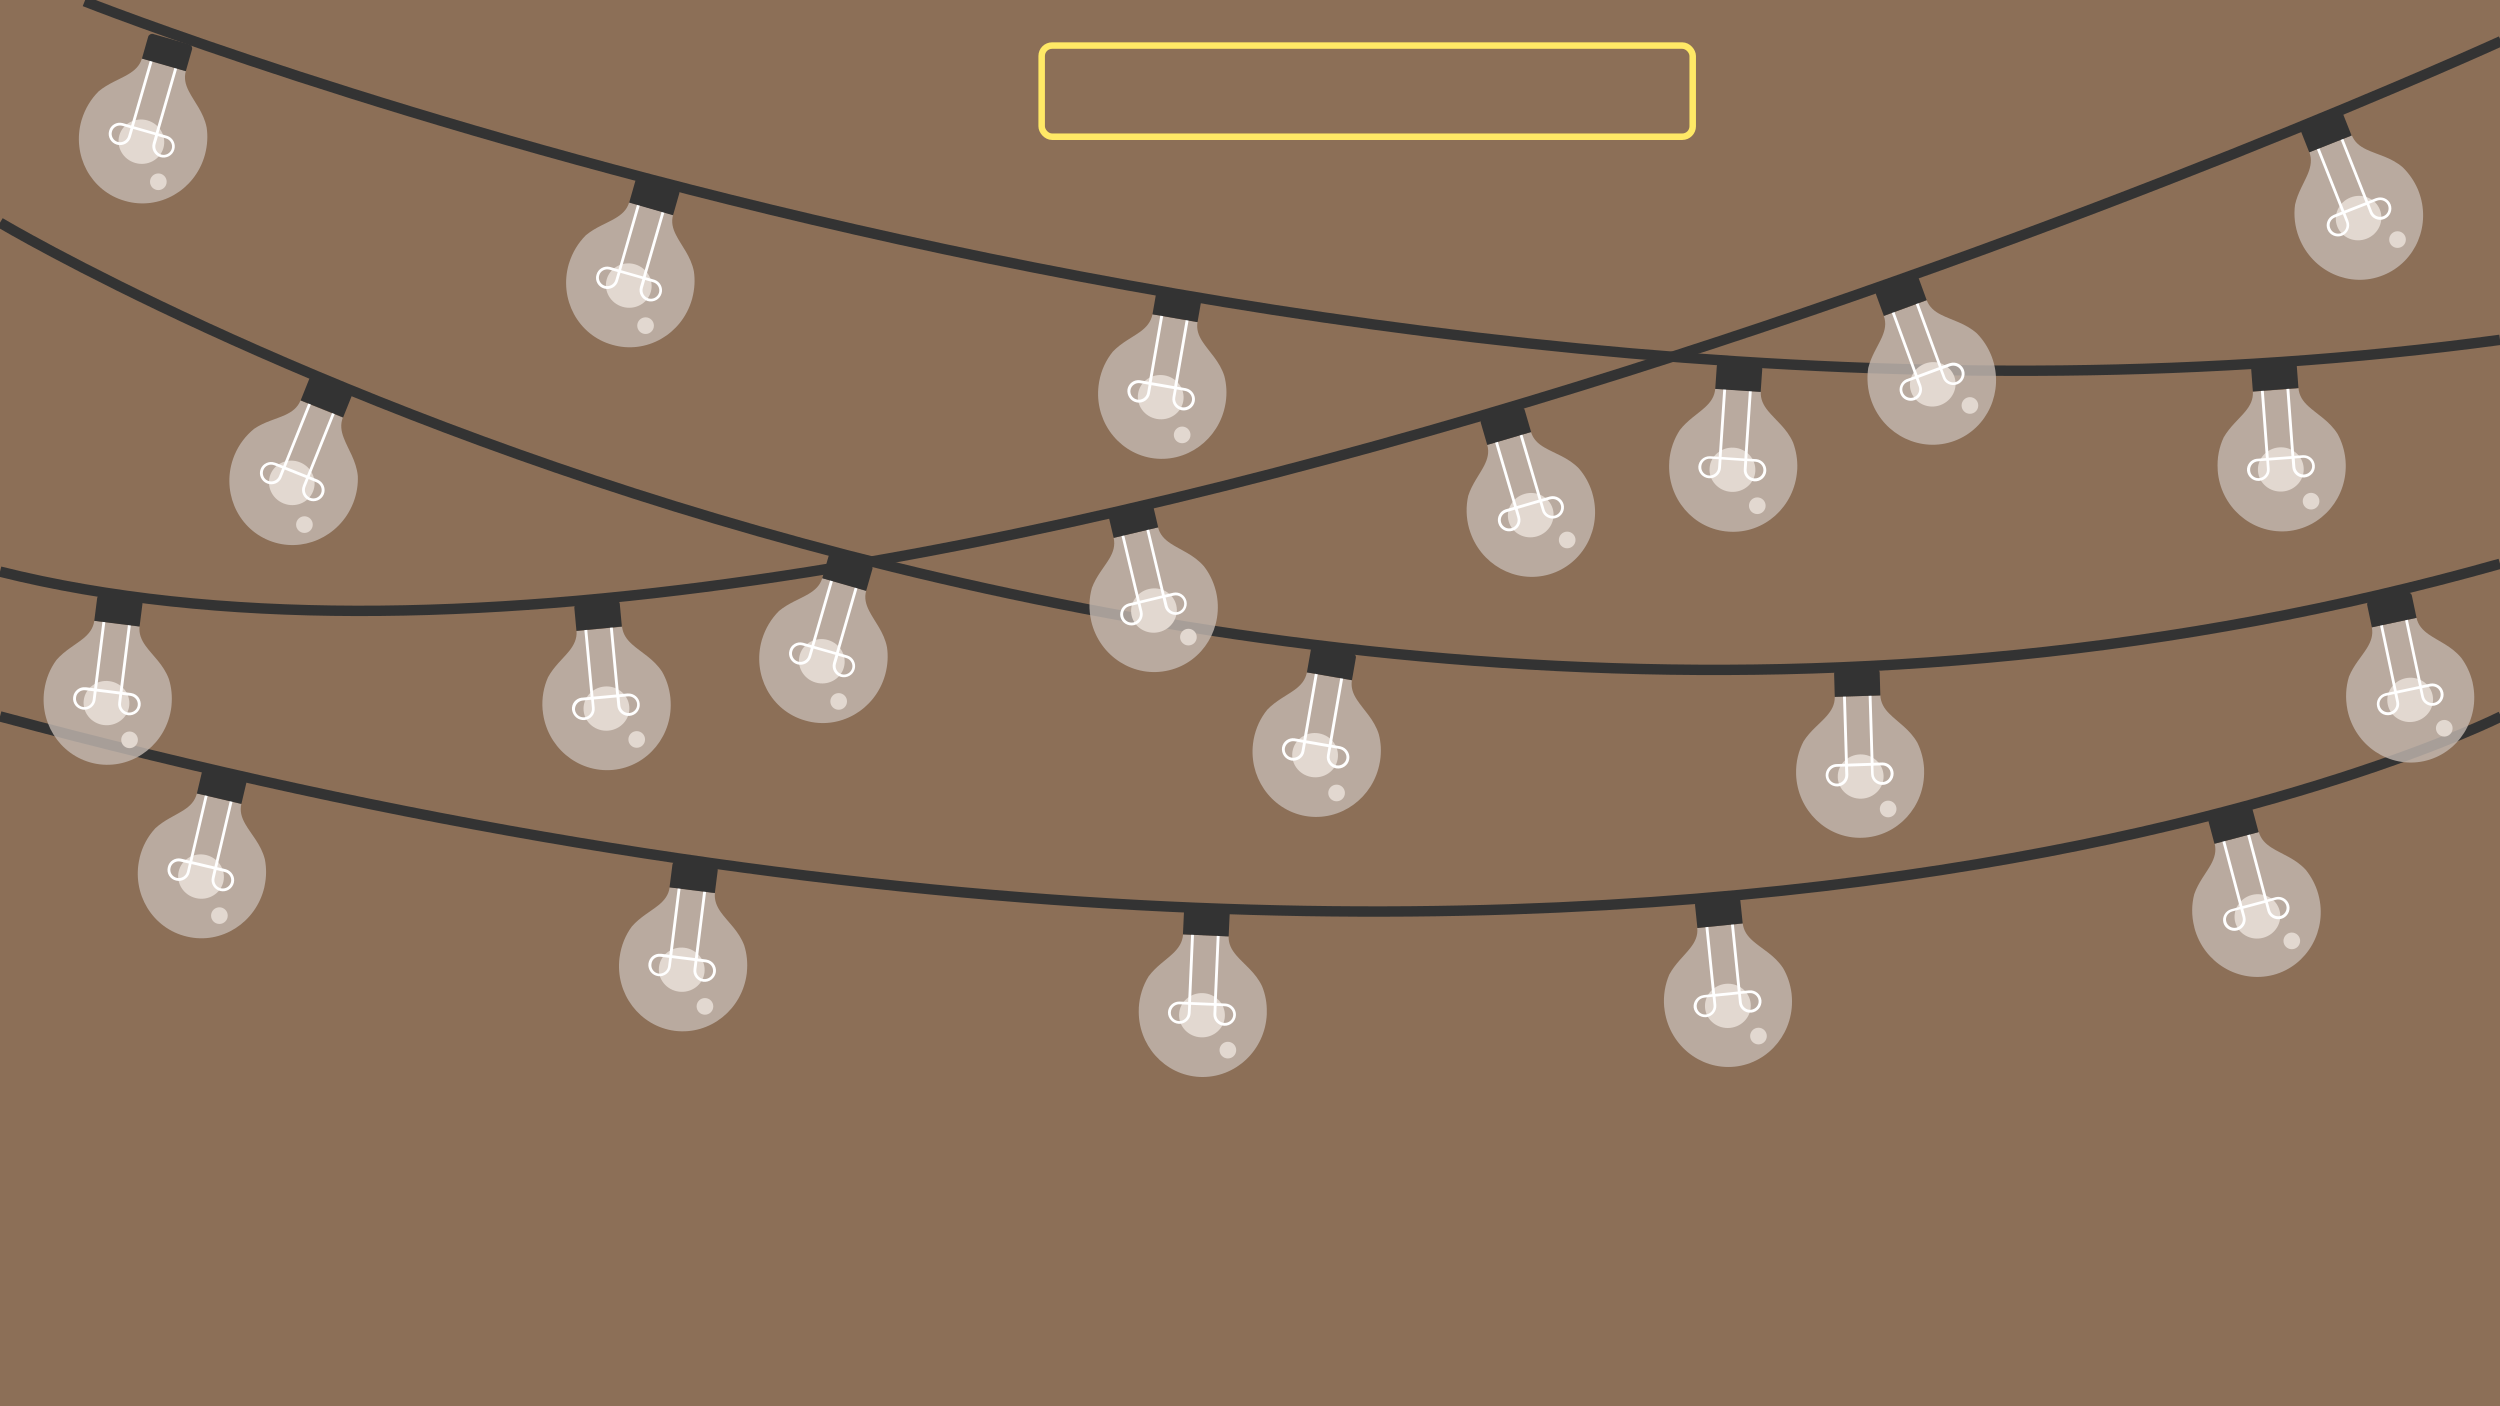 <?xml version="1.0" encoding="utf-8"?>
<!-- Generator: Adobe Illustrator 24.3.0, SVG Export Plug-In . SVG Version: 6.00 Build 0)  -->
<svg version="1.1" xmlns="http://www.w3.org/2000/svg" xmlns:xlink="http://www.w3.org/1999/xlink" x="0px" y="0px"
    viewBox="0 0 1920 1080" enable-background="new 0 0 1920 1080" xml:space="preserve">
    <g id="lightchain">
        <filter id="AI_GaussianBlur_09">
            <feGaussianBlur stdDeviation="9"></feGaussianBlur>
        </filter>
        <filter id="AI_GaussianBlur_05">
            <feGaussianBlur stdDeviation="5"></feGaussianBlur>
        </filter>

        <g id="bedroom">
            <rect id="backgroundcolor_1_" fill="#8C6F57" width="1920" height="1080" />
            <path fill="none" stroke="#333333" stroke-width="8" stroke-miterlimit="10" d="M65,1c0,0,961,381,1855,260" />
            <path fill="none" stroke="#333333" stroke-width="8" stroke-miterlimit="10"
                d="M1920.8,31.6C1920.8,31.6,665,605,0,439" />
            <path fill="none" stroke="#333333" stroke-width="8" stroke-miterlimit="10"
                d="M0,171c0,0,915,545,1920,262" />
            <path fill="none" stroke="#333333" stroke-width="8" stroke-miterlimit="10"
                d="M1920.8,550.2c0,0-664.8,337.2-1920.8,0" />
            <g id="lights">
                <g class="bulb">
                    <g filter="url(#AI_GaussianBlur_05)">
                        <path class="highlight" fill="none"
                            d="M62.6,92.4c0.1-0.2,0.1-0.4,0.2-0.6c2.6-8.5,7.1-15.8,13-21.7c7.4-6.1,15.9-9,22.6-13
                        c4.9-2.9,8.9-6.4,10.6-12.2l33.7,9.7l0.1-0.3c-1.7,5.8-0.3,10.8,2.2,15.7c4.1,8.2,11.4,16.3,13.7,27.9c1,6.6,0.6,13.6-1.2,20.5
                        c0,0,0,0,0,0c-0.1,0.4-0.2,0.7-0.3,1.1c-7.7,26.8-35.1,42.4-61.2,34.8C69.8,147,54.9,119.2,62.6,92.4z" />
                    </g>
                    <g opacity="0.3" filter="url(#AI_GaussianBlur_09)">
                        <circle class="highlight" fill="none" cx="109" cy="109" r="74" />
                    </g>
                    <path class="bulb-bg" opacity="0.8" fill="#C4B9B1"
                        d="M62.6,92.4c0.1-0.2,0.1-0.4,0.2-0.6c2.6-8.5,7.1-15.8,13-21.7c7.4-6.1,15.9-9,22.6-13
                    c4.9-2.9,8.9-6.4,10.6-12.2l33.7,9.7l0.1-0.3c-1.7,5.8-0.3,10.8,2.2,15.7c4.1,8.2,11.4,16.3,13.7,27.9c1,6.6,0.6,13.6-1.2,20.5
                    c0,0,0,0,0,0c-0.1,0.4-0.2,0.7-0.3,1.1c-7.7,26.8-35.1,42.4-61.2,34.8C69.8,147,54.9,119.2,62.6,92.4z" />

                    <ellipse transform="matrix(0.277 -0.961 0.961 0.277 -26.059 183.041)" fill="#E2D8D0"
                        class="highlight" cx="108.6" cy="108.8" rx="17" ry="17.6" />

                    <circle class="highlight" fill="#E2D8D0" cx="121.6" cy="139.6" r="6.4" />
                    <path fill="#FFFFFF" d="M89.8,111.1c4.6,1.3,9.4-1.3,10.7-5.9c0,0,0-0.1,0-0.1l0,0l1.8-6.1l11.6,3.3l0,0l5.2,1.5l-1.8,6.1l0,0
                    c0,0,0,0.1,0,0.1c-1.3,4.6,1.4,9.3,5.9,10.7c4.6,1.3,9.4-1.3,10.7-5.9c1.3-4.4-1.2-9.1-5.6-10.5c-0.1,0-0.2-0.1-0.4-0.1l-6.2-1.8
                    l14.6-50.6l-2.1-0.6l-14.6,50.6l-11.6-3.3l0,0l-5.2-1.5l14.6-50.6l-2.1-0.6l-14.6,50.6l-6.2-1.8c-0.1,0-0.3-0.1-0.4-0.1
                    c-4.5-1.1-9.1,1.5-10.3,6C82.5,105,85.2,109.8,89.8,111.1z M121.2,104.5l6.3,1.8c3.4,1,5.4,4.6,4.4,8c-1,3.4-4.6,5.4-8,4.4
                    c-3.4-1-5.4-4.6-4.4-8c0.1-0.3,1.6-5.5,1.6-5.5L121.2,104.5z M93.9,96.6l6.3,1.8l-0.2,0.7c0,0-1.5,5.2-1.6,5.5
                    c-1,3.4-4.6,5.4-8,4.4s-5.4-4.6-4.4-8C86.9,97.6,90.5,95.7,93.9,96.6z" />
                    <path fill="#333333"
                        d="M109,45l4.8-16.8c0.5-1.6,2.2-2.5,3.8-2.1l27.8,8c1.6,0.5,2.5,2.1,2.1,3.8l-4.8,16.8L109,45z" />
                </g>
                <g class="bulb">
                    <g filter="url(#AI_GaussianBlur_05)">
                        <path class="highlight" fill="none"
                            d="M436.8,202.9c0.1-0.2,0.1-0.4,0.2-0.6c2.6-8.5,7.1-15.8,13-21.7c7.4-6.1,15.9-9,22.6-13
                        c4.9-2.9,8.9-6.4,10.6-12.2l33.7,9.7l0.1-0.3c-1.7,5.8-0.3,10.8,2.2,15.7c4.1,8.2,11.4,16.3,13.7,27.9c1,6.6,0.6,13.6-1.2,20.5
                        c0,0,0,0,0,0c-0.1,0.4-0.2,0.7-0.3,1.1c-7.7,26.8-35.1,42.4-61.2,34.8C444,257.5,429.1,229.7,436.8,202.9z" />
                    </g>
                    <g opacity="0.3" filter="url(#AI_GaussianBlur_09)">
                        <circle class="highlight" fill="none" cx="482" cy="220" r="74" />
                    </g>
                    <path class="bulb-bg" opacity="0.8" fill="#C4B9B1"
                        d="M436.8,202.9c0.1-0.2,0.1-0.4,0.2-0.6c2.6-8.5,7.1-15.8,13-21.7c7.4-6.1,15.9-9,22.6-13
                    c4.9-2.9,8.9-6.4,10.6-12.2l33.7,9.7l0.1-0.3c-1.7,5.8-0.3,10.8,2.2,15.7c4.1,8.2,11.4,16.3,13.7,27.9c1,6.6,0.6,13.6-1.2,20.5
                    c0,0,0,0,0,0c-0.1,0.4-0.2,0.7-0.3,1.1c-7.7,26.8-35.1,42.4-61.2,34.8C444,257.5,429.1,229.7,436.8,202.9z" />

                    <ellipse transform="matrix(0.277 -0.961 0.961 0.277 138.319 622.517)" fill="#E2D8D0"
                        class="highlight" cx="482.8" cy="219.4" rx="17" ry="17.6" />
                    <circle class="highlight" fill="#E2D8D0" cx="495.8" cy="250.1" r="6.4" />
                    <path fill="#FFFFFF" d="M464,221.6c4.6,1.3,9.4-1.3,10.7-5.9c0,0,0-0.1,0-0.1l0,0l1.8-6.1l11.6,3.3l0,0l5.2,1.5l-1.8,6.1l0,0
                    c0,0,0,0.1,0,0.1c-1.3,4.6,1.4,9.3,5.9,10.7c4.6,1.3,9.4-1.3,10.7-5.9c1.3-4.4-1.2-9.1-5.6-10.5c-0.1,0-0.2-0.1-0.4-0.1l-6.2-1.8
                    l14.6-50.6l-2.1-0.6l-14.6,50.6l-11.6-3.3l0,0l-5.2-1.5l14.6-50.6l-2.1-0.6L475,206.9l-6.2-1.8c-0.1,0-0.3-0.1-0.4-0.1
                    c-4.5-1.1-9.1,1.5-10.3,6C456.7,215.5,459.4,220.3,464,221.6z M495.4,215l6.3,1.8c3.4,1,5.4,4.6,4.4,8c-1,3.4-4.6,5.4-8,4.4
                    c-3.4-1-5.4-4.6-4.4-8c0.1-0.3,1.6-5.5,1.6-5.5L495.4,215z M468.1,207.1l6.3,1.8l-0.2,0.7c0,0-1.5,5.2-1.6,5.5
                    c-1,3.4-4.6,5.4-8,4.4s-5.4-4.6-4.4-8C461.1,208.1,464.7,206.2,468.1,207.1z" />
                    <path fill="#333333"
                        d="M483.2,155.6l4.8-16.8c0.5-1.6,2.2-2.5,3.8-2.1l27.8,8c1.6,0.5,2.5,2.1,2.1,3.8l-4.8,16.8L483.2,155.6z" />
                </g>
                <g class="bulb">
                    <g filter="url(#AI_GaussianBlur_05)">
                        <path class="highlight" fill="none"
                            d="M1282,354.8c0-0.2,0-0.4,0-0.6c0.7-8.8,3.6-17,8.1-23.9c5.9-7.6,13.6-12.2,19.4-17.5
                        c4.2-3.9,7.3-8.1,7.8-14.2l35,2.3l0-0.3c-0.4,6,2,10.6,5.5,14.9c5.7,7.1,14.6,13.6,19.3,24.4c2.3,6.3,3.5,13.1,3.2,20.3
                        c0,0,0,0,0,0c0,0.4,0,0.7-0.1,1.1c-1.9,27.8-25.3,48.9-52.5,47C1300.6,406.6,1280.1,382.6,1282,354.8z" />
                    </g>
                    <g opacity="0.3" filter="url(#AI_GaussianBlur_09)">
                        <circle class="highlight" fill="none" cx="1329.4" cy="363.5" r="74" />
                    </g>

                    <path class="bulb-bg" opacity="0.8" fill="#C4B9B1"
                        d="M1282,354.8c0-0.2,0-0.4,0-0.6c0.7-8.8,3.6-17,8.1-23.9c5.9-7.6,13.6-12.2,19.4-17.5
                    c4.2-3.9,7.3-8.1,7.8-14.2l35,2.3l0-0.3c-0.4,6,2,10.6,5.5,14.9c5.7,7.1,14.6,13.6,19.3,24.4c2.3,6.3,3.5,13.1,3.2,20.3
                    c0,0,0,0,0,0c0,0.4,0,0.7-0.1,1.1c-1.9,27.8-25.3,48.9-52.5,47C1300.6,406.6,1280.1,382.6,1282,354.8z" />

                    <ellipse transform="matrix(6.681288e-02 -0.998 0.998 6.681288e-02 881.25 1664.394)"
                        fill="#E2D8D0" class="highlight" cx="1330.4" cy="361.1" rx="17" ry="17.6" />
                    <circle class="highlight" fill="#E2D8D0" cx="1349.6" cy="388.4" r="6.4" />
                    <path fill="#FFFFFF" d="M1312.5,367.3c4.8,0.3,8.9-3.3,9.2-8c0,0,0-0.1,0-0.1l0,0l0.4-6.3l12,0.8l0,0l5.5,0.4l-0.4,6.3l0,0
                    c0,0,0,0.1,0,0.1c-0.3,4.7,3.3,8.8,8.1,9.2c4.8,0.3,8.9-3.3,9.2-8c0.3-4.6-3.1-8.6-7.7-9.1c-0.1,0-0.3,0-0.4,0l-6.5-0.4l3.5-52.5
                    l-2.2-0.1l-3.5,52.5l-12-0.8l0,0l-5.5-0.4l3.5-52.5l-2.2-0.1l-3.5,52.5l-6.5-0.4c-0.1,0-0.3,0-0.4,0c-4.6-0.1-8.5,3.4-8.8,8
                    C1304.1,362.8,1307.7,367,1312.5,367.3z M1341.8,354.1l6.5,0.5c3.5,0.3,6.2,3.3,6,6.8c-0.2,3.5-3.3,6.2-6.9,6
                    c-3.6-0.2-6.3-3.3-6-6.9c0-0.3,0.4-5.7,0.4-5.7L1341.8,354.1z M1313.5,352.3l6.5,0.4l-0.1,0.8c0,0-0.4,5.4-0.4,5.7
                    c-0.2,3.5-3.3,6.2-6.9,6s-6.3-3.3-6-6.9C1306.8,354.7,1309.9,352,1313.5,352.3z" />
                    <path fill="#333333" d="M1317.3,298.7l1.2-17.4c0.1-1.7,1.6-2.9,3.2-2.8l28.9,1.9c1.7,0.1,2.9,1.6,2.8,3.2l-1.2,17.4
                    L1317.3,298.7z" />
                </g>
                <g class="bulb">
                    <g filter="url(#AI_GaussianBlur_05)">
                        <path fill="none" class="highlight"
                            d="M844.1,293.5c0-0.2,0.1-0.4,0.1-0.6c1.6-8.7,5.3-16.5,10.5-22.9c6.6-6.9,14.8-10.7,21.1-15.3
                        c4.6-3.4,8.1-7.3,9.3-13.3l34.5,6l0.1-0.3c-1,5.9,0.8,10.7,3.9,15.4c5,7.7,13.1,15,16.7,26.3c1.7,6.5,2.1,13.4,1,20.5
                        c0,0,0,0,0,0c-0.1,0.4-0.1,0.7-0.2,1.1c-4.8,27.4-30.3,45.9-57.1,41.3C857.2,347,839.3,320.9,844.1,293.5z" />
                    </g>
                    <g opacity="0.3" filter="url(#AI_GaussianBlur_09)">
                        <circle class="highlight" fill="none" cx="891.1" cy="307.9" r="74" />
                    </g>

                    <path class="bulb-bg" opacity="0.8" fill="#C4B9B1" d="M844.1,293.5c0-0.2,0.1-0.4,0.1-0.6c1.6-8.7,5.3-16.5,10.5-22.9
                    c6.6-6.9,14.8-10.7,21.1-15.3c4.6-3.4,8.1-7.3,9.3-13.3l34.5,6l0.1-0.3c-1,5.9,0.8,10.7,3.9,15.4c5,7.7,13.1,15,16.7,26.3
                    c1.7,6.5,2.1,13.4,1,20.5c0,0,0,0,0,0c-0.1,0.4-0.1,0.7-0.2,1.1c-4.8,27.4-30.3,45.9-57.1,41.3
                    C857.2,347,839.3,320.9,844.1,293.5z" />

                    <ellipse class="highlight" transform="matrix(0.171 -0.985 0.985 0.171 438.735 1131.131)"
                        fill="#E2D8D0" cx="891.6" cy="304.8" rx="17" ry="17.6" />
                    <circle class="highlight" fill="#E2D8D0" cx="907.9" cy="334" r="6.4" />
                    <path fill="#FFFFFF" d="M873.2,309.1c4.7,0.8,9.2-2.3,10-7c0,0,0-0.1,0-0.1l0,0l1.1-6.2l11.9,2.1l0,0l5.4,0.9l-1.1,6.2l0,0
                    c0,0,0,0.1,0,0.1c-0.8,4.7,2.4,9.1,7.1,10c4.7,0.8,9.2-2.3,10-7c0.8-4.5-2.2-8.9-6.7-9.9c-0.1,0-0.3-0.1-0.4-0.1L904,297l9-51.9
                    l-2.2-0.4l-9,51.9l-11.9-2.1l0,0l-5.4-0.9l9-51.9l-2.2-0.4l-9,51.9l-6.4-1.1c-0.1,0-0.3,0-0.4-0.1c-4.6-0.6-8.8,2.5-9.6,7
                    C865.3,303.8,868.4,308.3,873.2,309.1z M903.7,299.1l6.4,1.1c3.5,0.6,5.9,4,5.3,7.4c-0.6,3.5-4,5.8-7.5,5.2
                    c-3.5-0.6-5.9-4-5.3-7.4c0.1-0.3,1-5.6,1-5.6L903.7,299.1z M875.7,294.3l6.4,1.1l-0.1,0.7c0,0-0.9,5.3-1,5.6
                    c-0.6,3.5-4,5.8-7.5,5.2c-3.5-0.6-5.9-4-5.3-7.4C868.8,296,872.2,293.7,875.7,294.3z" />
                    <path fill="#333333"
                        d="M885.1,241.4l3-17.2c0.3-1.7,1.9-2.8,3.5-2.5l28.6,5c1.7,0.3,2.8,1.9,2.5,3.5l-3,17.2L885.1,241.4z" />
                </g>
                <g class="bulb">
                    <g filter="url(#AI_GaussianBlur_05)">
                        <path class="highlight" fill="none"
                            d="M1703.2,361.3c0-0.2,0-0.4,0-0.6c-0.6-8.9,1.1-17.3,4.6-24.8c4.8-8.3,11.8-14,16.7-20
                        c3.6-4.4,6.1-9.1,5.7-15.1l35-2.6l0-0.3c0.5,6,3.4,10.2,7.5,14c6.7,6.2,16.3,11.4,22.6,21.4c3.2,5.9,5.3,12.5,6,19.6
                        c0,0,0,0,0,0c0,0.4,0.1,0.7,0.1,1.1c2.1,27.8-18.2,51.9-45.3,54C1728.9,409.9,1705.2,389,1703.2,361.3z" />
                    </g>

                    <g opacity="0.3" filter="url(#AI_GaussianBlur_09)">
                        <circle class="highlight" fill="none" cx="1752.1" cy="363.9" r="74" />
                    </g>

                    <path class="bulb-bg" opacity="0.8" fill="#C4B9B1" d="M1703.2,361.3c0-0.2,0-0.4,0-0.6c-0.6-8.9,1.1-17.3,4.6-24.8c4.8-8.3,11.8-14,16.7-20
                    c3.6-4.4,6.1-9.1,5.7-15.1l35-2.6l0-0.3c0.5,6,3.4,10.2,7.5,14c6.7,6.2,16.3,11.4,22.6,21.4c3.2,5.9,5.3,12.5,6,19.6c0,0,0,0,0,0
                    c0,0.4,0.1,0.7,0.1,1.1c2.1,27.8-18.2,51.9-45.3,54C1728.9,409.9,1705.2,389,1703.2,361.3z" />

                    <ellipse class="highlight"
                        transform="matrix(0.997 -7.497384e-02 7.497384e-02 0.997 -22.107 132.369)" fill="#E2D8D0"
                        cx="1752" cy="360.6" rx="17.6" ry="17" />
                    <circle class="highlight" fill="#E2D8D0" cx="1774.9" cy="384.9" r="6.4" />
                    <path fill="#FFFFFF"
                        d="M1735.1,369.3c4.8-0.4,8.4-4.5,8-9.2c0,0,0-0.1,0-0.1l0,0l-0.5-6.3l12-0.9l0,0l5.4-0.4l0.5,6.3l0,0
                    c0,0,0,0.1,0,0.1c0.4,4.7,4.5,8.3,9.3,7.9c4.8-0.4,8.4-4.5,8-9.2c-0.3-4.6-4.3-8.1-8.9-7.9c-0.1,0-0.3,0-0.4,0l-6.5,0.5
                    l-3.9-52.5l-2.2,0.2l3.9,52.5l-12,0.9l0,0l-5.4,0.4l-3.9-52.5l-2.2,0.2l3.9,52.5l-6.5,0.5c-0.1,0-0.3,0-0.4,0
                    c-4.6,0.5-8,4.6-7.6,9.2C1726.2,366.1,1730.4,369.7,1735.1,369.3z M1762.3,352.1l6.5-0.5c3.5-0.2,6.6,2.4,6.9,5.9
                    c0.3,3.5-2.4,6.6-6,6.9c-3.6,0.3-6.7-2.4-6.9-5.9c0-0.3-0.4-5.7-0.4-5.7L1762.3,352.1z M1734,354.3l6.5-0.5l0.1,0.8
                    c0,0,0.4,5.3,0.4,5.7c0.3,3.5-2.4,6.6-6,6.9s-6.7-2.4-6.9-5.9C1727.8,357.7,1730.4,354.6,1734,354.3z" />
                    <path fill="#333333" d="M1730.2,300.7l-1.3-17.4c-0.1-1.7,1.1-3.1,2.8-3.3l28.9-2.2c1.7-0.1,3.1,1.1,3.3,2.8l1.3,17.4
                    L1730.2,300.7z" />
                </g>
                <g class="bulb">
                    <g filter="url(#AI_GaussianBlur_05)">
                        <path class="highlight" fill="none"
                            d="M107.2,659.1c0-0.2,0.1-0.4,0.1-0.6c2.1-8.6,6.3-16.2,11.9-22.3c7-6.5,15.4-9.8,22-14.1
                        c4.8-3.1,8.5-6.8,10-12.7l34.1,8l0.1-0.3c-1.4,5.9,0.2,10.8,2.9,15.6c4.5,8,12.2,15.8,15.1,27.2c1.3,6.6,1.3,13.5-0.2,20.5
                        c0,0,0,0,0,0c-0.1,0.4-0.2,0.7-0.2,1.1c-6.4,27.1-33,44.1-59.4,37.8C117.1,713.2,100.8,686.2,107.2,659.1z" />
                    </g>
                    <g opacity="0.3" filter="url(#AI_GaussianBlur_09)">
                        <circle fill="none" class="highlight" cx="154" cy="673" r="74" />
                    </g>
                    <path class="bulb-bg" opacity="0.8" fill="#C4B9B1"
                        d="M107.2,659.1c0-0.2,0.1-0.4,0.1-0.6c2.1-8.6,6.3-16.2,11.9-22.3c7-6.5,15.4-9.8,22-14.1
                    c4.8-3.1,8.5-6.8,10-12.7l34.1,8l0.1-0.3c-1.4,5.9,0.2,10.8,2.9,15.6c4.5,8,12.2,15.8,15.1,27.2c1.3,6.6,1.3,13.5-0.2,20.5
                    c0,0,0,0,0,0c-0.1,0.4-0.2,0.7-0.2,1.1c-6.4,27.1-33,44.1-59.4,37.8C117.1,713.2,100.8,686.2,107.2,659.1z" />

                    <ellipse transform="matrix(0.229 -0.974 0.974 0.229 -536.572 669.043)" fill="#E2D8D0" cx="154"
                        cy="673.2" rx="17" ry="17.6" class="highlight" />
                    <circle class="highlight" fill="#E2D8D0" cx="168.5" cy="703.2" r="6.4" />
                    <path fill="#FFFFFF"
                        d="M135.3,676.3c4.7,1.1,9.3-1.8,10.4-6.4c0,0,0-0.1,0-0.1l0,0l1.4-6.2l11.7,2.8l0,0l5.3,1.2l-1.4,6.2l0,0
                    c0,0,0,0.1,0,0.1c-1.1,4.6,1.8,9.3,6.5,10.4c4.7,1.1,9.3-1.8,10.4-6.4c1.1-4.5-1.7-9-6.1-10.3c-0.1,0-0.3-0.1-0.4-0.1l-6.3-1.5
                    l12-51.3l-2.1-0.5l-12,51.3l-11.7-2.8l0,0l-5.3-1.2l12-51.3l-2.1-0.5l-12,51.3l-6.3-1.5c-0.1,0-0.3-0.1-0.4-0.1
                    c-4.5-0.9-9,2-10,6.5C127.7,670.6,130.6,675.3,135.3,676.3z M166.3,668.2l6.3,1.5c3.5,0.8,5.6,4.3,4.8,7.7
                    c-0.8,3.5-4.3,5.6-7.8,4.8c-3.5-0.8-5.6-4.3-4.8-7.7c0.1-0.3,1.3-5.6,1.3-5.5L166.3,668.2z M138.7,661.7l6.4,1.5l-0.2,0.7
                    c0,0-1.2,5.2-1.3,5.5c-0.8,3.5-4.3,5.6-7.8,4.8c-3.5-0.8-5.7-4.3-4.8-7.7C131.7,663,135.2,660.9,138.7,661.7z" />
                    <path fill="#333333"
                        d="M151.2,609.4l4-17c0.4-1.6,2-2.6,3.7-2.3l28.2,6.6c1.6,0.4,2.6,2,2.3,3.7l-4,17L151.2,609.4z" />
                </g>
                <g class="bulb">
                    <g opacity="0" filter="url(#AI_GaussianBlur_05)">
                        <path fill="#C4B9B1" class="highlight"
                            d="M475.8,735.5c0-0.2,0-0.4,0.1-0.6c1.2-8.8,4.5-16.8,9.4-23.4c6.3-7.2,14.3-11.4,20.4-16.3
                        c4.4-3.6,7.8-7.7,8.6-13.7l34.8,4.3l0-0.3c-0.7,6,1.4,10.7,4.6,15.2c5.3,7.4,13.8,14.4,17.9,25.5c2,6.4,2.7,13.3,2,20.4
                        c0,0,0,0,0,0c0,0.4-0.1,0.7-0.1,1.1c-3.5,27.6-28.1,47.3-55.1,44C491.4,788.3,472.3,763.1,475.8,735.5z" />
                    </g>
                    <g opacity="0.3" filter="url(#AI_GaussianBlur_09)">
                        <circle class="highlight" fill="none" cx="523" cy="746" r="74" />
                    </g>
                    <path class="bulb-bg" opacity="0.8" fill="#C4B9B1"
                        d="M475.8,735.5c0-0.2,0-0.4,0.1-0.6c1.2-8.8,4.5-16.8,9.4-23.4c6.3-7.2,14.3-11.4,20.4-16.3
                    c4.4-3.6,7.8-7.7,8.6-13.7l34.8,4.3l0-0.3c-0.7,6,1.4,10.7,4.6,15.2c5.3,7.4,13.8,14.4,17.9,25.5c2,6.4,2.7,13.3,2,20.4
                    c0,0,0,0,0,0c0,0.4-0.1,0.7-0.1,1.1c-3.5,27.6-28.1,47.3-55.1,44C491.4,788.3,472.3,763.1,475.8,735.5z" />

                    <ellipse transform="matrix(0.124 -0.992 0.992 0.124 -279.92 1172.026)" fill="#E2D8D0"
                        class="highlight" cx="523.8" cy="744.5" rx="17" ry="17.6" />
                    <circle class="highlight" fill="#E2D8D0" cx="541.4" cy="772.9" r="6.4" />
                    <path fill="#FFFFFF"
                        d="M505.5,749.7c4.7,0.6,9.1-2.8,9.7-7.5c0,0,0-0.1,0-0.1l0,0l0.8-6.3l12,1.5l0,0l5.4,0.7l-0.8,6.3l0,0
                    c0,0,0,0.1,0,0.1c-0.6,4.7,2.8,9,7.5,9.6c4.7,0.6,9.1-2.8,9.7-7.5c0.6-4.6-2.6-8.8-7.1-9.5c-0.1,0-0.3,0-0.4-0.1l-6.4-0.8
                    l6.5-52.2l-2.2-0.3l-6.5,52.2l-12-1.5l0,0l-5.4-0.7l6.5-52.2l-2.2-0.3l-6.5,52.2l-6.4-0.8c-0.1,0-0.3,0-0.4,0
                    c-4.6-0.4-8.7,2.9-9.3,7.5C497.4,744.8,500.8,749.1,505.5,749.7z M535.5,738.3l6.5,0.8c3.5,0.5,6,3.7,5.6,7.2
                    c-0.4,3.5-3.7,6-7.2,5.6c-3.5-0.4-6.1-3.7-5.6-7.2c0-0.3,0.7-5.7,0.7-5.7L535.5,738.3z M507.4,734.8l6.5,0.8l-0.1,0.8
                    c0,0-0.7,5.3-0.7,5.7c-0.4,3.5-3.7,6-7.2,5.6s-6.1-3.7-5.6-7.2C500.6,736.8,503.8,734.3,507.4,734.8z" />
                    <path fill="#333333" d="M514.2,681.5l2.2-17.3c0.2-1.7,1.7-2.8,3.4-2.6l28.8,3.6c1.7,0.2,2.8,1.7,2.6,3.4l-2.2,17.3L514.2,681.5z
                    " />
                </g>
                <g class="bulb">
                    <g filter="url(#AI_GaussianBlur_05)">
                        <path fill="none" class="highlight" d="M874.6,774.6c0-0.2,0-0.4,0-0.6c0.5-8.9,3.2-17.1,7.5-24.1c5.7-7.7,13.4-12.5,19-17.9
                        c4.1-4,7.1-8.3,7.5-14.4l35,1.5l0-0.3c-0.3,6,2.2,10.5,5.8,14.8c5.9,7,14.9,13.2,19.9,23.9c2.5,6.2,3.8,13,3.6,20.2c0,0,0,0,0,0
                        c0,0.4,0,0.7,0,1.1c-1.2,27.8-24.2,49.4-51.3,48.3C894.4,825.9,873.4,802.4,874.6,774.6z" />
                    </g>
                    <g opacity="0.3" filter="url(#AI_GaussianBlur_09)">
                        <circle class="highlight" fill="none" cx="923" cy="780" r="74" />
                    </g>
                    <path class="bulb-bg" opacity="0.8" fill="#C4B9B1" d="M874.6,774.6c0-0.2,0-0.4,0-0.6c0.5-8.9,3.2-17.1,7.5-24.1c5.7-7.7,13.4-12.5,19-17.9
                    c4.1-4,7.1-8.3,7.5-14.4l35,1.5l0-0.3c-0.3,6,2.2,10.5,5.8,14.8c5.9,7,14.9,13.2,19.9,23.9c2.5,6.2,3.8,13,3.6,20.2c0,0,0,0,0,0
                    c0,0.4,0,0.7,0,1.1c-1.2,27.8-24.2,49.4-51.3,48.3C894.4,825.9,873.4,802.4,874.6,774.6z" />

                    <ellipse transform="matrix(4.322190e-02 -0.999 0.999 4.322190e-02 104.294 1668.274)"
                        fill="#E2D8D0" class="highlight" cx="923.2" cy="779.7" rx="17" ry="17.6" />
                    <circle class="highlight" fill="#E2D8D0" cx="943" cy="806.5" r="6.4" />
                    <path fill="#FFFFFF" d="M905.4,786.3c4.8,0.2,8.8-3.5,9-8.2c0,0,0-0.1,0-0.1l0,0l0.3-6.3l12,0.5l0,0l5.5,0.2l-0.3,6.3l0,0
                    c0,0,0,0.1,0,0.1c-0.2,4.7,3.5,8.8,8.3,9c4.8,0.2,8.8-3.5,9-8.2c0.2-4.6-3.3-8.5-7.9-8.9c-0.1,0-0.3,0-0.4,0l-6.5-0.3l2.3-52.6
                    l-2.2-0.1l-2.3,52.6l-12-0.5l0,0l-5.5-0.2l2.3-52.6l-2.2-0.1l-2.3,52.6l-6.5-0.3c-0.1,0-0.3,0-0.4,0c-4.6,0-8.4,3.6-8.6,8.2
                    C896.9,782.1,900.6,786.1,905.4,786.3z M934.4,772.5l6.5,0.3c3.6,0.2,6.3,3.2,6.2,6.7c-0.2,3.5-3.2,6.3-6.8,6.1
                    c-3.6-0.2-6.3-3.2-6.2-6.7c0-0.3,0.3-5.7,0.2-5.7L934.4,772.5z M906,771.3l6.5,0.3l0,0.8c0,0-0.2,5.4-0.3,5.7
                    c-0.2,3.5-3.2,6.3-6.8,6.1c-3.6-0.2-6.4-3.2-6.2-6.7C899.4,773.9,902.5,771.1,906,771.3z" />
                    <path fill="#333333"
                        d="M908.5,717.6l0.8-17.5c0.1-1.7,1.5-3,3.2-2.9l29,1.3c1.7,0.1,3,1.5,2.9,3.2l-0.8,17.5L908.5,717.6z" />
                </g>
                <g class="bulb">
                    <g filter="url(#AI_GaussianBlur_05)">
                        <path fill="none" class="highlight"
                            d="M1685.3,712.5c0-0.2-0.1-0.4-0.1-0.6c-2.2-8.6-2.1-17.2,0-25.2c3.1-9,9-15.9,12.8-22.8
                        c2.7-5,4.3-10,2.9-15.9l33.9-9l-0.1-0.3c1.5,5.8,5.3,9.4,10,12.4c7.7,4.9,18.1,8.2,26.1,16.9c4.2,5.2,7.5,11.3,9.5,18.2
                        c0,0,0,0,0,0c0.1,0.4,0.2,0.7,0.3,1.1c7.1,26.9-8.4,54.4-34.6,61.4C1719.5,755.6,1692.4,739.5,1685.3,712.5z" />
                    </g>
                    <g opacity="0.3" filter="url(#AI_GaussianBlur_09)">
                        <circle class="highlight" fill="none" cx="1733" cy="703" r="74" />
                    </g>
                    <path class="bulb-bg" opacity="0.8" fill="#C4B9B1"
                        d="M1685.3,712.5c0-0.2-0.1-0.4-0.1-0.6c-2.2-8.6-2.1-17.2,0-25.2c3.1-9,9-15.9,12.8-22.8
                    c2.7-5,4.3-10,2.9-15.9l33.9-9l-0.1-0.3c1.5,5.8,5.3,9.4,10,12.4c7.7,4.9,18.1,8.2,26.1,16.9c4.2,5.2,7.5,11.3,9.5,18.2
                    c0,0,0,0,0,0c0.1,0.4,0.2,0.7,0.3,1.1c7.1,26.9-8.4,54.4-34.6,61.4C1719.5,755.6,1692.4,739.5,1685.3,712.5z" />

                    <ellipse transform="matrix(0.967 -0.256 0.256 0.967 -122.276 467.688)" fill="#E2D8D0"
                        class="highlight" cx="1733.2" cy="703" rx="17.6" ry="17" />
                    <circle class="highlight" fill="#E2D8D0" cx="1760.1" cy="722.6" r="6.4" />
                    <path fill="#FFFFFF"
                        d="M1718.2,714.6c4.6-1.2,7.4-6,6.2-10.5c0,0,0-0.1,0-0.1l0,0l-1.6-6.1l11.6-3.1l0,0l5.3-1.4l1.6,6.1l0,0
                    c0,0,0,0.1,0,0.1c1.2,4.6,6,7.3,10.6,6.1c4.6-1.2,7.4-6,6.2-10.5c-1.2-4.5-5.7-7.2-10.2-6.2c-0.1,0-0.3,0.1-0.4,0.1l-6.3,1.7
                    l-13.5-50.9l-2.1,0.6l13.5,50.9l-11.6,3.1l0,0l-5.3,1.4l-13.5-50.9l-2.1,0.6l13.5,50.9l-6.3,1.7c-0.1,0-0.3,0.1-0.4,0.1
                    c-4.4,1.4-7,6-5.8,10.4C1708.8,713.1,1713.6,715.8,1718.2,714.6z M1741.7,692.7l6.3-1.7c3.4-0.9,7,1.1,7.9,4.6
                    c0.9,3.4-1.2,7-4.6,7.9c-3.5,0.9-7-1.1-7.9-4.6c-0.1-0.3-1.5-5.5-1.5-5.5L1741.7,692.7z M1714.3,700l6.3-1.7l0.2,0.7
                    c0,0,1.4,5.2,1.5,5.5c0.9,3.4-1.2,7-4.6,7.9c-3.5,0.9-7-1.1-7.9-4.6C1708.8,704.5,1710.9,701,1714.3,700z" />
                    <path fill="#333333"
                        d="M1700.7,648l-4.5-16.9c-0.4-1.6,0.5-3.3,2.2-3.7l28-7.4c1.6-0.4,3.3,0.5,3.7,2.2l4.5,16.9L1700.7,648z" />
                </g>
                <g class="bulb">
                    <g filter="url(#AI_GaussianBlur_05)">
                        <path fill="none" class="highlight"
                            d="M585.1,491.5c0.1-0.2,0.1-0.4,0.2-0.6c2.6-8.5,7.1-15.8,13-21.7c7.4-6.1,15.9-9,22.6-13
                        c4.9-2.9,8.9-6.4,10.6-12.2l33.7,9.7l0.1-0.3c-1.7,5.8-0.3,10.8,2.2,15.7c4.1,8.2,11.4,16.3,13.7,27.9c1,6.6,0.6,13.6-1.2,20.5
                        c0,0,0,0,0,0c-0.1,0.4-0.2,0.7-0.3,1.1c-7.7,26.8-35.1,42.4-61.2,34.8C592.3,546.1,577.4,518.3,585.1,491.5z" />
                    </g>
                    <g opacity="0.3" filter="url(#AI_GaussianBlur_09)">
                        <circle class="highlight" fill="none" cx="631" cy="508" r="74" />
                    </g>
                    <path class="bulb-bg" opacity="0.8" fill="#C4B9B1"
                        d="M585.1,491.5c0.1-0.2,0.1-0.4,0.2-0.6c2.6-8.5,7.1-15.8,13-21.7c7.4-6.1,15.9-9,22.6-13
                    c4.9-2.9,8.9-6.4,10.6-12.2l33.7,9.7l0.1-0.3c-1.7,5.8-0.3,10.8,2.2,15.7c4.1,8.2,11.4,16.3,13.7,27.9c1,6.6,0.6,13.6-1.2,20.5
                    c0,0,0,0,0,0c-0.1,0.4-0.2,0.7-0.3,1.1c-7.7,26.8-35.1,42.4-61.2,34.8C592.3,546.1,577.4,518.3,585.1,491.5z" />

                    <ellipse transform="matrix(0.277 -0.961 0.961 0.277 -31.756 973.643)" fill="#E2D8D0"
                        class="highlight" cx="631.1" cy="507.9" rx="17" ry="17.6" />
                    <circle class="highlight" fill="#E2D8D0" cx="644.1" cy="538.7" r="6.4" />
                    <path fill="#FFFFFF" d="M612.3,510.2c4.6,1.3,9.4-1.3,10.7-5.9c0,0,0-0.1,0-0.1l0,0l1.8-6.1l11.6,3.3l0,0l5.2,1.5l-1.8,6.1l0,0
                    c0,0,0,0.1,0,0.1c-1.3,4.6,1.4,9.3,5.9,10.7c4.6,1.3,9.4-1.3,10.7-5.9c1.3-4.4-1.2-9.1-5.6-10.5c-0.1,0-0.2-0.1-0.4-0.1l-6.2-1.8
                    l14.6-50.6l-2.1-0.6l-14.6,50.6l-11.6-3.3l0,0l-5.2-1.5l14.6-50.6l-2.1-0.6l-14.6,50.6l-6.2-1.8c-0.1,0-0.3-0.1-0.4-0.1
                    c-4.5-1.1-9.1,1.5-10.3,6C605,504.1,607.7,508.8,612.3,510.2z M643.7,503.6l6.3,1.8c3.4,1,5.4,4.6,4.4,8c-1,3.4-4.6,5.4-8,4.4
                    c-3.4-1-5.4-4.6-4.4-8c0.1-0.3,1.6-5.5,1.6-5.5L643.7,503.6z M616.4,495.7l6.3,1.8l-0.2,0.7c0,0-1.5,5.2-1.6,5.5
                    c-1,3.4-4.6,5.4-8,4.4s-5.4-4.6-4.4-8C609.4,496.7,613,494.7,616.4,495.7z" />
                    <path fill="#333333"
                        d="M631.5,444.1l4.8-16.8c0.5-1.6,2.2-2.5,3.8-2.1l27.8,8c1.6,0.5,2.5,2.1,2.1,3.8l-4.8,16.8L631.5,444.1z" />
                </g>
                <g class="bulb">
                    <g filter="url(#AI_GaussianBlur_05)">
                        <path fill="none" class="highlight"
                            d="M962.7,568.5c0-0.2,0.1-0.4,0.1-0.6c1.6-8.7,5.3-16.5,10.5-22.9c6.6-6.9,14.8-10.7,21.1-15.3
                        c4.6-3.4,8.1-7.3,9.3-13.3l34.5,6l0.1-0.3c-1,5.9,0.8,10.7,3.9,15.4c5,7.7,13.1,15,16.7,26.3c1.7,6.5,2.1,13.4,1,20.5
                        c0,0,0,0,0,0c-0.1,0.4-0.1,0.7-0.2,1.1c-4.8,27.4-30.3,45.9-57.1,41.3C975.8,622,958,595.9,962.7,568.5z" />
                    </g>
                    <g opacity="0.3" filter="url(#AI_GaussianBlur_09)">
                        <circle class="highlight" fill="none" cx="1010" cy="580" r="74" />
                    </g>
                    <path class="bulb-bg" opacity="0.8" fill="#C4B9B1" d="M962.7,568.5c0-0.2,0.1-0.4,0.1-0.6c1.6-8.7,5.3-16.5,10.5-22.9
                    c6.6-6.9,14.8-10.7,21.1-15.3c4.6-3.4,8.1-7.3,9.3-13.3l34.5,6l0.1-0.3c-1,5.9,0.8,10.7,3.9,15.4c5,7.7,13.1,15,16.7,26.3
                    c1.7,6.5,2.1,13.4,1,20.5c0,0,0,0,0,0c-0.1,0.4-0.1,0.7-0.2,1.1c-4.8,27.4-30.3,45.9-57.1,41.3C975.8,622,958,595.9,962.7,568.5z
                    " />

                    <ellipse transform="matrix(0.171 -0.985 0.985 0.171 266.134 1475.971)" fill="#E2D8D0"
                        cx="1010.3" cy="579.8" rx="17" ry="17.6" class="highlight" />
                    <circle class="highlight" fill="#E2D8D0" cx="1026.5" cy="609" r="6.4" />
                    <path fill="#FFFFFF" d="M991.8,584.1c4.7,0.8,9.2-2.3,10-7c0,0,0-0.1,0-0.1l0,0l1.1-6.2l11.9,2.1l0,0l5.4,0.9l-1.1,6.2l0,0
                    c0,0,0,0.1,0,0.1c-0.8,4.7,2.4,9.1,7.1,10c4.7,0.8,9.2-2.3,10-7c0.8-4.5-2.2-8.9-6.7-9.9c-0.1,0-0.3-0.1-0.4-0.1l-6.4-1.1l9-51.9
                    l-2.2-0.4l-9,51.9l-11.9-2.1l0,0l-5.4-0.9l9-51.9l-2.2-0.4l-9,51.9l-6.4-1.1c-0.1,0-0.3,0-0.4-0.1c-4.6-0.6-8.8,2.5-9.6,7
                    C983.9,578.8,987.1,583.3,991.8,584.1z M1022.3,574.1l6.4,1.1c3.5,0.6,5.9,4,5.3,7.4c-0.6,3.5-4,5.8-7.5,5.2
                    c-3.5-0.6-5.9-4-5.3-7.4c0.1-0.3,1-5.6,1-5.6L1022.3,574.1z M994.3,569.3l6.4,1.1l-0.1,0.7c0,0-0.9,5.3-1,5.6
                    c-0.6,3.5-4,5.8-7.5,5.2c-3.5-0.6-5.9-4-5.3-7.4C987.5,571,990.8,568.7,994.3,569.3z" />
                    <path fill="#333333"
                        d="M1003.7,516.4l3-17.2c0.3-1.7,1.9-2.8,3.5-2.5l28.6,5c1.7,0.3,2.8,1.9,2.5,3.5l-3,17.2L1003.7,516.4z" />
                </g>
                <g class="bulb">
                    <g filter="url(#AI_GaussianBlur_05)">
                        <path fill="none" class="highlight"
                            d="M1765.8,182.8c-0.1-0.2-0.1-0.4-0.2-0.5c-3.2-8.3-4.1-16.9-3-25.1c2.1-9.4,7.1-16.9,10-24.1
                        c2.1-5.3,3.1-10.5,1-16.2l32.6-12.9l-0.1-0.3c2.2,5.6,6.3,8.7,11.3,11.1c8.3,4,19,6,27.9,13.7c4.8,4.7,8.8,10.4,11.6,16.9
                        c0,0,0,0,0,0c0.1,0.3,0.3,0.7,0.4,1c10.3,25.9-1.9,55-27.1,65C1804.9,221.6,1776.1,208.7,1765.8,182.8z" />
                    </g>
                    <g opacity="0.3" filter="url(#AI_GaussianBlur_09)">
                        <circle class="highlight" fill="none" cx="1812.1" cy="170.9" r="74" />
                    </g>

                    <path class="bulb-bg" opacity="0.8" fill="#C4B9B1" d="M1765.8,182.8c-0.1-0.2-0.1-0.4-0.2-0.5c-3.2-8.3-4.1-16.9-3-25.1
                    c2.1-9.4,7.1-16.9,10-24.1c2.1-5.3,3.1-10.5,1-16.2l32.6-12.9l-0.1-0.3c2.2,5.6,6.3,8.7,11.3,11.1c8.3,4,19,6,27.9,13.7
                    c4.8,4.7,8.8,10.4,11.6,16.9c0,0,0,0,0,0c0.1,0.3,0.3,0.7,0.4,1c10.3,25.9-1.9,55-27.1,65
                    C1804.9,221.6,1776.1,208.7,1765.8,182.8z" />

                    <ellipse transform="matrix(0.929 -0.369 0.369 0.929 65.978 680.401)" fill="#E2D8D0"
                        cx="1812.2" cy="167.7" rx="17.6" ry="17" class="highlight" />
                    <circle class="highlight" fill="#E2D8D0" cx="1841.3" cy="184" r="6.4" />
                    <path fill="#FFFFFF"
                        d="M1798.7,181c4.4-1.8,6.6-6.8,4.9-11.2c0,0,0-0.1,0-0.1l0,0l-2.3-5.9l11.2-4.4l0,0l5.1-2l2.3,5.9l0,0
                    c0,0,0,0.1,0,0.1c1.7,4.4,6.8,6.6,11.2,4.8c4.4-1.8,6.6-6.8,4.9-11.2c-1.7-4.3-6.5-6.4-10.9-4.9c-0.1,0-0.2,0.1-0.4,0.1l-6,2.4
                    l-19.4-48.9l-2,0.8l19.4,48.9l-11.2,4.4l0,0l-5.1,2l-19.4-48.9l-2,0.8l19.4,48.9l-6,2.4c-0.1,0-0.2,0.1-0.4,0.2
                    c-4.2,1.9-6.2,6.7-4.5,11C1789.3,180.6,1794.3,182.7,1798.7,181z M1819.5,156.5l6.1-2.4c3.3-1.3,7.1,0.3,8.4,3.6
                    c1.3,3.3-0.3,7.1-3.7,8.4c-3.3,1.3-7.1-0.3-8.4-3.6c-0.1-0.3-2.1-5.3-2.1-5.3L1819.5,156.5z M1793.2,167l6.1-2.4l0.3,0.7
                    c0,0,2,5,2.1,5.3c1.3,3.3-0.3,7.1-3.6,8.4c-3.3,1.3-7.1-0.3-8.4-3.6C1788.2,172.1,1789.9,168.3,1793.2,167z" />
                    <path fill="#333333" d="M1773.5,117l-6.4-16.2c-0.6-1.6,0.1-3.3,1.7-3.9l26.9-10.7c1.6-0.6,3.3,0.1,3.9,1.7l6.4,16.2L1773.5,117z
                    " />
                </g>
                <g class="bulb">
                    <g filter="url(#AI_GaussianBlur_05)">
                        <path fill="none" class="highlight" d="M1437.4,308.3c-0.1-0.2-0.1-0.4-0.2-0.6c-3-8.4-3.6-17-2.4-25.1c2.3-9.3,7.5-16.7,10.6-23.8
                        c2.3-5.3,3.4-10.4,1.4-16.1l32.9-12.1l-0.1-0.3c2.1,5.6,6.1,8.9,11.1,11.4c8.1,4.2,18.8,6.5,27.6,14.4
                        c4.7,4.8,8.5,10.6,11.1,17.2c0,0,0,0,0,0c0.1,0.3,0.3,0.7,0.4,1c9.6,26.1-3.3,54.9-28.8,64.3
                        C1475.5,348,1447,334.4,1437.4,308.3z" />
                    </g>
                    <g opacity="0.3" filter="url(#AI_GaussianBlur_09)">
                        <circle class="highlight" fill="none" cx="1484.1" cy="296.9" r="74" />
                    </g>

                    <path class="bulb-bg" opacity="0.8" fill="#C4B9B1" d="M1437.4,308.3c-0.1-0.2-0.1-0.4-0.2-0.6c-3-8.4-3.6-17-2.4-25.1
                    c2.3-9.3,7.5-16.7,10.6-23.8c2.3-5.3,3.4-10.4,1.4-16.1l32.9-12.1l-0.1-0.3c2.1,5.6,6.1,8.9,11.1,11.4
                    c8.1,4.2,18.8,6.5,27.6,14.4c4.7,4.8,8.5,10.6,11.1,17.2c0,0,0,0,0,0c0.1,0.3,0.3,0.7,0.4,1c9.6,26.1-3.3,54.9-28.8,64.3
                    C1475.5,348,1447,334.4,1437.4,308.3z" />

                    <ellipse transform="matrix(0.939 -0.344 0.344 0.939 -10.535 529.381)" fill="#E2D8D0"
                        cx="1484.2" cy="294.3" rx="17.6" ry="17" class="highlight" />
                    <circle class="highlight" fill="#E2D8D0" cx="1512.9" cy="311.4" r="6.4" />
                    <path fill="#FFFFFF"
                        d="M1470.4,307.3c4.5-1.6,6.8-6.6,5.2-11.1c0,0,0-0.1,0-0.1l0,0l-2.2-5.9l11.3-4.2l0,0l5.1-1.9l2.2,5.9l0,0
                    c0,0,0,0.1,0,0.1c1.6,4.5,6.6,6.7,11.1,5.1c4.5-1.6,6.8-6.6,5.2-11.1c-1.6-4.3-6.3-6.6-10.7-5.2c-0.1,0-0.2,0.1-0.4,0.1l-6.1,2.2
                    l-18.1-49.4l-2,0.8l18.1,49.4l-11.3,4.2l0,0l-5.1,1.9l-18.1-49.4l-2,0.8l18.1,49.4l-6.1,2.2c-0.1,0-0.2,0.1-0.4,0.1
                    c-4.2,1.8-6.4,6.6-4.8,10.9C1460.9,306.6,1465.9,308.9,1470.4,307.3z M1491.8,283.4l6.1-2.2c3.3-1.2,7.1,0.5,8.3,3.8
                    c1.2,3.3-0.5,7-3.9,8.3c-3.4,1.2-7.1-0.5-8.3-3.8c-0.1-0.3-2-5.4-2-5.3L1491.8,283.4z M1465.2,293.2l6.1-2.3l0.3,0.7
                    c0,0,1.8,5,2,5.3c1.2,3.3-0.5,7-3.9,8.3c-3.4,1.2-7.1-0.5-8.3-3.8C1460.1,298.1,1461.8,294.4,1465.2,293.2z" />
                    <path fill="#333333"
                        d="M1446.8,242.6l-6-16.4c-0.6-1.6,0.2-3.3,1.8-3.9l27.2-10c1.6-0.6,3.3,0.2,3.9,1.8l6,16.4L1446.8,242.6z" />
                </g>
                <g class="bulb">
                    <g filter="url(#AI_GaussianBlur_05)">
                        <path fill="none" class="highlight"
                            d="M416.8,545.6c0-0.2,0-0.4-0.1-0.6c-0.7-8.8,0.8-17.3,4.2-24.9c4.6-8.4,11.5-14.2,16.4-20.3
                        c3.5-4.5,5.9-9.2,5.5-15.2l34.9-3.3l0-0.3c0.6,6,3.6,10.1,7.8,13.9c6.8,6.1,16.5,11.1,23,21c3.3,5.8,5.5,12.4,6.3,19.5
                        c0,0,0,0,0,0c0,0.4,0.1,0.7,0.1,1.1c2.6,27.7-17.2,52.3-44.3,54.8C443.4,593.7,419.4,573.3,416.8,545.6z" />
                    </g>
                    <g opacity="0.3" filter="url(#AI_GaussianBlur_09)">
                        <circle class="highlight" fill="none" cx="465" cy="544" r="74" />
                    </g>
                    <path class="bulb-bg" opacity="0.8" fill="#C4B9B1"
                        d="M416.8,545.6c0-0.2,0-0.4-0.1-0.6c-0.7-8.8,0.8-17.3,4.2-24.9c4.6-8.4,11.5-14.2,16.4-20.3
                    c3.5-4.5,5.9-9.2,5.5-15.2l34.9-3.3l0-0.3c0.6,6,3.6,10.1,7.8,13.9c6.8,6.1,16.5,11.1,23,21c3.3,5.8,5.5,12.4,6.3,19.5
                    c0,0,0,0,0,0c0,0.4,0.1,0.7,0.1,1.1c2.6,27.7-17.2,52.3-44.3,54.8C443.4,593.7,419.4,573.3,416.8,545.6z" />

                    <ellipse transform="matrix(0.996 -9.292491e-02 9.292491e-02 0.996 -48.539 45.624)"
                        fill="#E2D8D0" cx="465.6" cy="544" rx="17.6" ry="17" class="highlight" />
                    <circle class="highlight" fill="#E2D8D0" cx="489" cy="567.9" r="6.4" />
                    <path fill="#FFFFFF" d="M448.9,553c4.8-0.4,8.3-4.6,7.8-9.4c0,0,0-0.1,0-0.1l0,0l-0.6-6.3l12-1.1l0,0l5.4-0.5l0.6,6.3l0,0
                    c0,0,0,0.1,0,0.1c0.4,4.7,4.7,8.2,9.4,7.8c4.8-0.4,8.3-4.6,7.8-9.4c-0.4-4.6-4.4-8-9-7.8c-0.1,0-0.3,0-0.4,0l-6.5,0.6l-4.9-52.4
                    l-2.2,0.2l4.9,52.4l-12,1.1l0,0l-5.4,0.5l-4.9-52.4l-2.2,0.2l4.9,52.4l-6.5,0.6c-0.1,0-0.3,0-0.4,0c-4.6,0.6-7.9,4.7-7.4,9.3
                    C440,550,444.2,553.4,448.9,553z M475.8,535.4l6.5-0.6c3.5-0.3,6.7,2.3,7,5.8c0.3,3.5-2.3,6.7-5.9,7c-3.6,0.3-6.7-2.3-7-5.8
                    c0-0.3-0.5-5.7-0.5-5.7L475.8,535.4z M447.5,538l6.5-0.6l0.1,0.8c0,0,0.5,5.3,0.5,5.7c0.3,3.5-2.3,6.7-5.9,7s-6.7-2.3-7.1-5.8
                    C441.4,541.5,444,538.4,447.5,538z" />
                    <path fill="#333333" d="M442.7,484.5l-1.6-17.4c-0.2-1.7,1.1-3.2,2.7-3.3l28.9-2.7c1.7-0.2,3.2,1.1,3.3,2.7l1.6,17.4L442.7,484.5
                    z" />
                </g>
                <g class="bulb">
                    <g filter="url(#AI_GaussianBlur_05)">
                        <path fill="none" class="highlight"
                            d="M33.9,530.8c0-0.2,0-0.4,0.1-0.6c1.2-8.8,4.5-16.8,9.4-23.4c6.3-7.2,14.3-11.4,20.4-16.3
                        c4.4-3.6,7.8-7.7,8.6-13.7l34.8,4.3l0-0.3c-0.7,6,1.4,10.7,4.6,15.2c5.3,7.4,13.8,14.4,17.9,25.5c2,6.4,2.7,13.3,2,20.4
                        c0,0,0,0,0,0c0,0.4-0.1,0.7-0.1,1.1c-3.5,27.6-28.1,47.3-55.1,44C49.5,583.6,30.4,558.5,33.9,530.8z" />
                    </g>
                    <g opacity="0.3" filter="url(#AI_GaussianBlur_09)">
                        <circle class="highlight" fill="none" cx="82" cy="540" r="74" />
                    </g>
                    <path class="bulb-bg" opacity="0.8" fill="#C4B9B1"
                        d="M33.9,530.8c0-0.2,0-0.4,0.1-0.6c1.2-8.8,4.5-16.8,9.4-23.4c6.3-7.2,14.3-11.4,20.4-16.3
                    c4.4-3.6,7.8-7.7,8.6-13.7l34.8,4.3l0-0.3c-0.7,6,1.4,10.7,4.6,15.2c5.3,7.4,13.8,14.4,17.9,25.5c2,6.4,2.7,13.3,2,20.4
                    c0,0,0,0,0,0c0,0.4-0.1,0.7-0.1,1.1c-3.5,27.6-28.1,47.3-55.1,44C49.5,583.6,30.4,558.5,33.9,530.8z" />

                    <ellipse transform="matrix(0.124 -0.992 0.992 0.124 -463.963 554.271)" fill="#E2D8D0"
                        cx="81.9" cy="539.9" rx="17" ry="17.6" class="highlight" />
                    <circle class="highlight" fill="#E2D8D0" cx="99.5" cy="568.2" r="6.4" />
                    <path fill="#FFFFFF" d="M63.7,545c4.7,0.6,9.1-2.8,9.7-7.5c0,0,0-0.1,0-0.1l0,0l0.8-6.3l12,1.5l0,0l5.4,0.7l-0.8,6.3l0,0
                    c0,0,0,0.1,0,0.1c-0.6,4.7,2.8,9,7.5,9.6c4.7,0.6,9.1-2.8,9.7-7.5c0.6-4.6-2.6-8.8-7.1-9.5c-0.1,0-0.3,0-0.4-0.1l-6.4-0.8
                    l6.5-52.2l-2.2-0.3l-6.5,52.2l-12-1.5l0,0l-5.4-0.7l6.5-52.2l-2.2-0.3l-6.5,52.2l-6.4-0.8c-0.1,0-0.3,0-0.4,0
                    c-4.6-0.4-8.7,2.9-9.3,7.5C55.5,540.1,58.9,544.4,63.7,545z M93.7,533.6l6.5,0.8c3.5,0.5,6,3.7,5.6,7.2c-0.4,3.5-3.7,6-7.2,5.6
                    c-3.5-0.4-6.1-3.7-5.6-7.2c0-0.3,0.7-5.7,0.7-5.7L93.7,533.6z M65.5,530.1l6.5,0.8l-0.1,0.8c0,0-0.7,5.3-0.7,5.7
                    c-0.4,3.5-3.7,6-7.2,5.6c-3.5-0.4-6.1-3.7-5.6-7.2C58.7,532.2,62,529.7,65.5,530.1z" />
                    <path fill="#333333"
                        d="M72.4,476.8l2.2-17.3c0.2-1.7,1.7-2.8,3.4-2.6l28.8,3.6c1.7,0.2,2.8,1.7,2.6,3.4l-2.2,17.3L72.4,476.8z" />
                </g>
                <g class="bulb">
                    <g filter="url(#AI_GaussianBlur_05)">
                        <path fill="none" class="highlight"
                            d="M1278.2,774c0-0.2,0-0.4-0.1-0.6c-0.8-8.8,0.7-17.4,3.9-24.9c4.5-8.4,11.4-14.3,16.2-20.5
                        c3.5-4.5,5.9-9.2,5.3-15.3l34.9-3.5l0-0.3c0.6,6,3.7,10.1,7.9,13.8c6.9,6.1,16.6,10.9,23.1,20.8c3.4,5.8,5.6,12.4,6.5,19.4
                        c0,0,0,0,0,0c0,0.4,0.1,0.7,0.1,1.1c2.8,27.7-16.8,52.4-43.8,55.2C1305.2,821.9,1281,801.7,1278.2,774z" />
                    </g>
                    <g opacity="0.3" filter="url(#AI_GaussianBlur_09)">
                        <circle class="highlight" fill="none" cx="1327" cy="772" r="74" />
                    </g>
                    <path class="bulb-bg" opacity="0.8" fill="#C4B9B1"
                        d="M1278.2,774c0-0.2,0-0.4-0.1-0.6c-0.8-8.8,0.7-17.4,3.9-24.9c4.5-8.4,11.4-14.3,16.2-20.5
                    c3.5-4.5,5.9-9.2,5.3-15.3l34.9-3.5l0-0.3c0.6,6,3.7,10.1,7.9,13.8c6.9,6.1,16.6,10.9,23.1,20.8c3.4,5.8,5.6,12.4,6.5,19.4
                    c0,0,0,0,0,0c0,0.4,0.1,0.7,0.1,1.1c2.8,27.7-16.8,52.4-43.8,55.2C1305.2,821.9,1281,801.7,1278.2,774z" />

                    <ellipse transform="matrix(0.995 -0.101 0.101 0.995 -71.337 138.29)" fill="#E2D8D0" cx="1327"
                        cy="772.1" rx="17.6" ry="17" class="highlight" />
                    <circle class="highlight" fill="#E2D8D0" cx="1350.5" cy="795.7" r="6.4" />
                    <path fill="#FFFFFF"
                        d="M1310.3,781.2c4.8-0.5,8.2-4.7,7.8-9.4c0,0,0-0.1,0-0.1l0,0l-0.6-6.3l12-1.2l0,0l5.4-0.6l0.6,6.3l0,0
                    c0,0,0,0.1,0,0.1c0.5,4.7,4.7,8.2,9.5,7.7c4.8-0.5,8.2-4.7,7.8-9.4c-0.5-4.6-4.5-8-9.1-7.7c-0.1,0-0.3,0-0.4,0l-6.5,0.7
                    l-5.3-52.4l-2.2,0.2l5.3,52.4l-12,1.2l0,0l-5.4,0.6l-5.3-52.4l-2.2,0.2l5.3,52.4l-6.5,0.7c-0.1,0-0.3,0-0.4,0.1
                    c-4.6,0.7-7.8,4.8-7.4,9.4C1301.3,778.2,1305.6,781.6,1310.3,781.2z M1337,763.3l6.5-0.6c3.5-0.3,6.7,2.2,7.1,5.7
                    c0.4,3.5-2.2,6.7-5.8,7.1c-3.6,0.4-6.7-2.2-7.1-5.7c0-0.3-0.6-5.7-0.6-5.7L1337,763.3z M1308.8,766.2l6.5-0.7l0.1,0.8
                    c0,0,0.5,5.3,0.6,5.7c0.4,3.5-2.2,6.7-5.8,7.1c-3.6,0.4-6.7-2.2-7.1-5.7C1302.7,769.7,1305.3,766.6,1308.8,766.2z" />
                    <path fill="#333333"
                        d="M1303.6,712.7l-1.8-17.4c-0.2-1.7,1-3.2,2.7-3.3l28.8-2.9c1.7-0.2,3.2,1,3.3,2.7l1.8,17.4L1303.6,712.7z" />
                </g>
                <g class="bulb">
                    <g filter="url(#AI_GaussianBlur_05)">
                        <path fill="none" class="highlight"
                            d="M1379.4,594.6c0-0.2,0-0.4,0-0.6c-0.2-8.9,1.9-17.3,5.7-24.6c5.1-8.1,12.4-13.4,17.6-19.3
                        c3.8-4.3,6.5-8.8,6.4-14.9l35-1.1l0-0.3c0.2,6,3,10.4,6.9,14.3c6.4,6.5,15.8,12.1,21.6,22.4c2.9,6,4.7,12.7,5.1,19.9
                        c0,0,0,0,0,0c0,0.4,0,0.7,0,1.1c0.9,27.8-20.4,51.1-47.6,51.9C1403,644.3,1380.3,622.4,1379.4,594.6z" />
                    </g>
                    <g opacity="0.3" filter="url(#AI_GaussianBlur_09)">
                        <circle class="highlight" fill="none" cx="1428" cy="596" r="74" />
                    </g>
                    <path class="bulb-bg" opacity="0.8" fill="#C4B9B1" d="M1379.4,594.6c0-0.2,0-0.4,0-0.6c-0.2-8.9,1.9-17.3,5.7-24.6c5.1-8.1,12.4-13.4,17.6-19.3
                    c3.8-4.3,6.5-8.8,6.4-14.9l35-1.1l0-0.3c0.2,6,3,10.4,6.9,14.3c6.4,6.5,15.8,12.1,21.6,22.4c2.9,6,4.7,12.7,5.1,19.9c0,0,0,0,0,0
                    c0,0.4,0,0.7,0,1.1c0.9,27.8-20.4,51.1-47.6,51.9C1403,644.3,1380.3,622.4,1379.4,594.6z" />

                    <ellipse transform="matrix(1 -3.126259e-02 3.126259e-02 1 -17.936 44.943)"
                        fill="#E2D8D0" cx="1428.3" cy="596.1" rx="17.6" ry="17" class="highlight" />
                    <circle class="highlight" fill="#E2D8D0" cx="1450.1" cy="621.3" r="6.4" />
                    <path fill="#FFFFFF"
                        d="M1411.1,604c4.8-0.1,8.5-4.1,8.4-8.9c0,0,0-0.1,0-0.1l0,0l-0.2-6.3l12-0.4l0,0l5.5-0.2l0.2,6.3l0,0
                    c0,0,0,0.1,0,0.1c0.1,4.7,4.2,8.5,8.9,8.3c4.8-0.1,8.5-4.1,8.4-8.9c-0.1-4.6-3.9-8.3-8.5-8.3c-0.1,0-0.3,0-0.4,0l-6.5,0.2
                    l-1.6-52.6l-2.2,0.1l1.6,52.6l-12,0.4l0,0l-5.5,0.2l-1.6-52.6l-2.2,0.1l1.6,52.6l-6.5,0.2c-0.1,0-0.3,0-0.4,0
                    c-4.6,0.3-8.1,4.2-8,8.8C1402.3,600.4,1406.3,604.1,1411.1,604z M1438.9,588l6.5-0.2c3.6-0.1,6.5,2.7,6.6,6.2
                    c0.1,3.5-2.7,6.5-6.3,6.6c-3.6,0.1-6.6-2.7-6.7-6.2c0-0.3-0.2-5.7-0.2-5.7L1438.9,588z M1410.5,588.9l6.5-0.2l0,0.8
                    c0,0,0.2,5.4,0.2,5.7c0.1,3.5-2.7,6.5-6.3,6.6c-3.6,0.1-6.6-2.7-6.7-6.2C1404.2,592,1407,589.1,1410.5,588.9z" />
                    <path fill="#333333" d="M1409.1,535.2l-0.5-17.5c-0.1-1.7,1.3-3.1,2.9-3.1l29-0.9c1.7-0.1,3.1,1.3,3.1,2.9l0.5,17.5L1409.1,535.2
                    z" />
                </g>
                <g class="bulb">
                    <g filter="url(#AI_GaussianBlur_05)">
                        <path fill="none" class="highlight" d="M179.9,350c0.1-0.2,0.1-0.4,0.2-0.5c3.4-8.2,8.7-15,15.1-20.2c7.9-5.4,16.7-7.3,23.8-10.6
                        c5.2-2.4,9.5-5.5,11.8-11.1l32.5,13.1l0.1-0.3c-2.2,5.6-1.4,10.7,0.6,15.9c3.2,8.6,9.6,17.4,10.8,29.2
                        c0.3,6.7-0.8,13.6-3.3,20.2c0,0,0,0,0,0c-0.1,0.3-0.3,0.7-0.4,1c-10.4,25.8-39.3,38.6-64.5,28.4
                        C181.5,405,169.5,375.8,179.9,350z" />
                    </g>
                    <g opacity="0.3" filter="url(#AI_GaussianBlur_09)">
                        <circle class="highlight" fill="none" cx="225" cy="371" r="74" />
                    </g>
                    <path class="bulb-bg" opacity="0.8" fill="#C4B9B1"
                        d="M179.9,350c0.1-0.2,0.1-0.4,0.2-0.5c3.4-8.2,8.7-15,15.1-20.2c7.9-5.4,16.7-7.3,23.8-10.6
                    c5.2-2.4,9.5-5.5,11.8-11.1l32.5,13.1l0.1-0.3c-2.2,5.6-1.4,10.7,0.6,15.9c3.2,8.6,9.6,17.4,10.8,29.2c0.3,6.7-0.8,13.6-3.3,20.2
                    c0,0,0,0,0,0c-0.1,0.3-0.3,0.7-0.4,1c-10.4,25.8-39.3,38.6-64.5,28.4C181.5,405,169.5,375.8,179.9,350z" />

                    <ellipse transform="matrix(0.373 -0.928 0.928 0.373 -203.75 440.341)" fill="#E2D8D0" cx="224"
                        cy="371" rx="17" ry="17.6" class="highlight" />
                    <circle class="highlight" fill="#E2D8D0" cx="233.8" cy="402.9" r="6.4" />
                    <path fill="#FFFFFF" d="M205.1,371.3c4.4,1.8,9.5-0.3,11.2-4.7c0,0,0-0.1,0-0.1l0,0l2.4-5.9l11.2,4.5l0,0l5.1,2l-2.4,5.9l0,0
                    c0,0,0,0.1,0,0.1c-1.8,4.4,0.4,9.4,4.8,11.2c4.4,1.8,9.5-0.3,11.3-4.7c1.7-4.3-0.3-9.2-4.5-11.1c-0.1-0.1-0.2-0.1-0.4-0.2l-6-2.4
                    l19.6-48.8l-2-0.8l-19.6,48.8l-11.2-4.5l0,0l-5.1-2l19.6-48.8l-2-0.8l-19.6,48.8l-6-2.4c-0.1,0-0.2-0.1-0.4-0.1
                    c-4.3-1.5-9.2,0.6-10.9,4.9C198.5,364.5,200.6,369.5,205.1,371.3z M237,367.9l6,2.5c3.3,1.3,4.9,5.1,3.6,8.4
                    c-1.3,3.3-5.1,4.9-8.4,3.5c-3.3-1.3-4.9-5.1-3.6-8.4c0.1-0.3,2.2-5.3,2.1-5.3L237,367.9z M210.6,357.3l6.1,2.4l-0.3,0.7
                    c0,0-2,5-2.1,5.3c-1.3,3.3-5.1,4.9-8.4,3.6s-4.9-5.1-3.6-8.4C203.6,357.6,207.3,356,210.6,357.3z" />
                    <path fill="#333333"
                        d="M230.9,307.5l6.5-16.2c0.6-1.6,2.4-2.3,4-1.7l26.9,10.8c1.6,0.6,2.3,2.4,1.7,4l-6.5,16.2L230.9,307.5z" />
                </g>
                <g class="bulb">
                    <g filter="url(#AI_GaussianBlur_05)">
                        <path fill="none" class="highlight"
                            d="M1128.5,406.6c-0.1-0.2-0.1-0.4-0.2-0.6c-2.4-8.5-2.5-17.2-0.7-25.2c2.9-9.1,8.6-16.1,12.2-23.1
                        c2.6-5.1,4.1-10.2,2.4-16l33.6-9.9l-0.1-0.3c1.7,5.8,5.5,9.3,10.3,12.1c7.9,4.7,18.4,7.7,26.6,16.2c4.4,5.1,7.8,11.1,10,17.9
                        c0,0,0,0,0,0c0.1,0.4,0.2,0.7,0.3,1.1c7.9,26.7-6.9,54.6-33,62.3C1163.9,448.7,1136.4,433.3,1128.5,406.6z" />
                    </g>
                    <g opacity="0.3" filter="url(#AI_GaussianBlur_09)">
                        <circle class="highlight" fill="none" cx="1176.1" cy="398.9" r="74" />
                    </g>

                    <path class="bulb-bg" opacity="0.8" fill="#C4B9B1" d="M1128.5,406.6c-0.1-0.2-0.1-0.4-0.2-0.6c-2.4-8.5-2.5-17.2-0.7-25.2
                    c2.9-9.1,8.6-16.1,12.2-23.1c2.6-5.1,4.1-10.2,2.4-16l33.6-9.9l-0.1-0.3c1.7,5.8,5.5,9.3,10.3,12.1c7.9,4.7,18.4,7.7,26.6,16.2
                    c4.4,5.1,7.8,11.1,10,17.9c0,0,0,0,0,0c0.1,0.4,0.2,0.7,0.3,1.1c7.9,26.7-6.9,54.6-33,62.3
                    C1163.9,448.7,1136.4,433.3,1128.5,406.6z" />

                    <ellipse transform="matrix(0.959 -0.282 0.282 0.959 -63.862 347.823)" fill="#E2D8D0"
                        cx="1176.1" cy="395.7" rx="17.6" ry="17" class="highlight" />
                    <circle class="highlight" fill="#E2D8D0" cx="1203.6" cy="414.7" r="6.4" />
                    <path fill="#FFFFFF" d="M1161.5,407.7c4.6-1.3,7.2-6.1,5.9-10.7c0,0,0-0.1,0-0.1l0,0l-1.8-6.1l11.6-3.4l0,0l5.2-1.5l1.8,6.1l0,0
                    c0,0,0,0.1,0,0.1c1.3,4.5,6.2,7.2,10.7,5.8c4.6-1.3,7.2-6.1,5.9-10.7c-1.3-4.4-5.9-7-10.4-5.9c-0.1,0-0.3,0.1-0.4,0.1l-6.2,1.8
                    l-14.9-50.5l-2.1,0.6l14.9,50.5l-11.6,3.4l0,0l-5.2,1.5l-14.9-50.5l-2.1,0.6l14.9,50.5l-6.2,1.8c-0.1,0-0.3,0.1-0.4,0.1
                    c-4.4,1.5-6.8,6.2-5.5,10.6C1152.1,406.5,1156.9,409.1,1161.5,407.7z M1184.4,385.3l6.3-1.8c3.4-1,7,1,8,4.4c1,3.4-1,7-4.4,8
                    c-3.4,1-7-0.9-8-4.3c-0.1-0.3-1.6-5.5-1.6-5.5L1184.4,385.3z M1157.2,393.3l6.3-1.9l0.2,0.7c0,0,1.5,5.1,1.6,5.5c1,3.4-1,7-4.4,8
                    c-3.4,1-7-0.9-8-4.3C1151.8,397.9,1153.8,394.3,1157.2,393.3z" />
                    <path fill="#333333" d="M1142.2,341.7l-4.9-16.8c-0.5-1.6,0.4-3.3,2.1-3.8l27.8-8.2c1.6-0.5,3.3,0.4,3.8,2.1l4.9,16.8
                    L1142.2,341.7z" />
                </g>
                <g class="bulb">
                    <g filter="url(#AI_GaussianBlur_05)">
                        <path fill="none" class="highlight"
                            d="M1802.9,545.5c0-0.2-0.1-0.4-0.1-0.6c-1.7-8.7-1.2-17.3,1.2-25.2c3.6-8.9,9.8-15.4,13.9-22.1
                        c3-4.9,4.8-9.8,3.7-15.8l34.3-7.3l-0.1-0.3c1.2,5.9,4.8,9.7,9.3,12.9c7.5,5.3,17.7,9.1,25.2,18.2c4,5.4,6.9,11.7,8.6,18.6
                        c0,0,0,0,0,0c0.1,0.4,0.2,0.7,0.2,1.1c5.8,27.2-11.1,53.9-37.7,59.6C1834.9,590.2,1808.7,572.7,1802.9,545.5z" />
                    </g>
                    <g opacity="0.3" filter="url(#AI_GaussianBlur_09)">
                        <circle class="highlight" fill="none" cx="1851" cy="538" r="74" />
                    </g>
                    <path class="bulb-bg" opacity="0.8" fill="#C4B9B1" d="M1802.9,545.5c0-0.2-0.1-0.4-0.1-0.6c-1.7-8.7-1.2-17.3,1.2-25.2
                    c3.6-8.9,9.8-15.4,13.9-22.1c3-4.9,4.8-9.8,3.7-15.8l34.3-7.3l-0.1-0.3c1.2,5.9,4.8,9.7,9.3,12.9c7.5,5.3,17.7,9.1,25.2,18.2
                    c4,5.4,6.9,11.7,8.6,18.6c0,0,0,0,0,0c0.1,0.4,0.2,0.7,0.2,1.1c5.8,27.2-11.1,53.9-37.7,59.6
                    C1834.9,590.2,1808.7,572.7,1802.9,545.5z" />

                    <ellipse transform="matrix(0.978 -0.208 0.208 0.978 -71.426 396.099)" fill="#E2D8D0"
                        cx="1851.2" cy="538.3" rx="17.6" ry="17" class="highlight" />
                    <circle class="highlight" fill="#E2D8D0" cx="1877.2" cy="559.3" r="6.4" />
                    <path fill="#FFFFFF"
                        d="M1835.7,549.1c4.7-1,7.7-5.6,6.7-10.2c0,0,0-0.1,0-0.1l0,0l-1.3-6.2l11.8-2.5l0,0l5.3-1.1l1.3,6.2l0,0
                    c0,0,0,0.1,0,0.1c1,4.6,5.6,7.6,10.3,6.6c4.7-1,7.7-5.6,6.7-10.2c-1-4.5-5.3-7.4-9.9-6.7c-0.1,0-0.3,0-0.4,0.1l-6.3,1.3
                    l-10.9-51.5l-2.1,0.5l10.9,51.5l-11.8,2.5l0,0l-5.3,1.1l-10.9-51.5l-2.1,0.5l10.9,51.5l-6.3,1.3c-0.1,0-0.3,0.1-0.4,0.1
                    c-4.5,1.2-7.3,5.6-6.3,10.1C1826.4,547.2,1831,550.1,1835.7,549.1z M1860.3,528.5l6.4-1.3c3.5-0.7,6.9,1.5,7.6,5
                    c0.7,3.5-1.5,6.9-5,7.6c-3.5,0.7-6.9-1.5-7.7-4.9c-0.1-0.3-1.2-5.6-1.2-5.6L1860.3,528.5z M1832.5,534.4l6.4-1.4l0.2,0.7
                    c0,0,1.1,5.2,1.2,5.6c0.7,3.5-1.5,6.9-5,7.6c-3.5,0.7-6.9-1.5-7.7-4.9C1826.8,538.6,1829,535.2,1832.5,534.4z" />
                    <path fill="#333333" d="M1821.6,481.8l-3.6-17.1c-0.3-1.6,0.7-3.3,2.3-3.6l28.4-6c1.6-0.3,3.3,0.7,3.6,2.3l3.6,17.1L1821.6,481.8
                    z" />
                </g>
                <g class="bulb">
                    <g filter="url(#AI_GaussianBlur_05)">
                        <path fill="none" class="highlight"
                            d="M838.1,477.2c0-0.2-0.1-0.4-0.1-0.6c-2-8.7-1.6-17.3,0.6-25.2c3.4-9,9.4-15.7,13.4-22.4
                        c2.9-4.9,4.6-9.9,3.3-15.9l34.1-8.1l-0.1-0.3c1.4,5.9,5,9.5,9.6,12.6c7.6,5.1,17.9,8.6,25.7,17.6c4.1,5.3,7.2,11.5,9,18.4
                        c0,0,0,0,0,0c0.1,0.4,0.2,0.7,0.3,1.1c6.4,27.1-9.8,54.2-36.2,60.4C871.2,521.2,844.5,504.3,838.1,477.2z" />
                    </g>
                    <g opacity="0.3" filter="url(#AI_GaussianBlur_09)">
                        <circle class="highlight" fill="none" cx="886.1" cy="471.9" r="74" />
                    </g>

                    <path class="bulb-bg" opacity="0.8" fill="#C4B9B1"
                        d="M838.1,477.2c0-0.2-0.1-0.4-0.1-0.6c-2-8.7-1.6-17.3,0.6-25.2c3.4-9,9.4-15.7,13.4-22.4
                    c2.9-4.9,4.6-9.9,3.3-15.9l34.1-8.1l-0.1-0.3c1.4,5.9,5,9.5,9.6,12.6c7.6,5.1,17.9,8.6,25.7,17.6c4.1,5.3,7.2,11.5,9,18.4
                    c0,0,0,0,0,0c0.1,0.4,0.2,0.7,0.3,1.1c6.4,27.1-9.8,54.2-36.2,60.4C871.2,521.2,844.5,504.3,838.1,477.2z" />

                    <ellipse transform="matrix(0.973 -0.231 0.231 0.973 -84.332 217.374)" fill="#E2D8D0" cx="886.2"
                        cy="468.9" rx="17.6" ry="17" class="highlight" />
                    <circle class="highlight" fill="#E2D8D0" cx="912.7" cy="489.3" r="6.4" />
                    <path fill="#FFFFFF"
                        d="M871,480.1c4.6-1.1,7.5-5.8,6.4-10.4c0,0,0-0.1,0-0.1l0,0l-1.5-6.2l11.7-2.8l0,0l5.3-1.3l1.5,6.2l0,0
                    c0,0,0,0.1,0,0.1c1.1,4.6,5.8,7.5,10.4,6.4c4.7-1.1,7.5-5.8,6.4-10.4c-1.1-4.5-5.5-7.3-10-6.4c-0.1,0-0.3,0-0.4,0.1l-6.3,1.5
                    l-12.2-51.2l-2.1,0.5l12.2,51.2l-11.7,2.8l0,0l-5.3,1.3l-12.2-51.2l-2.1,0.5l12.2,51.2l-6.3,1.5c-0.1,0-0.3,0.1-0.4,0.1
                    c-4.4,1.3-7.1,5.8-6.1,10.3C861.6,478.3,866.3,481.2,871,480.1z M895.1,458.9l6.4-1.5c3.5-0.8,6.9,1.3,7.8,4.8
                    c0.8,3.4-1.3,6.9-4.8,7.8c-3.5,0.8-7-1.3-7.8-4.8c-0.1-0.3-1.3-5.6-1.3-5.5L895.1,458.9z M867.5,465.5l6.3-1.5l0.2,0.7
                    c0,0,1.2,5.2,1.3,5.5c0.8,3.4-1.3,6.9-4.8,7.8c-3.5,0.8-7-1.3-7.8-4.8C861.9,469.8,864,466.3,867.5,465.5z" />
                    <path fill="#333333"
                        d="M855.3,413.1l-4-17c-0.4-1.6,0.6-3.3,2.3-3.7l28.2-6.7c1.6-0.4,3.3,0.6,3.7,2.3l4,17L855.3,413.1z" />
                </g>
            </g>
        </g>

        <g id="energybar">
            <rect class="border" width="500" height="70" x="800" y="35" rx="8" fill="none" stroke="#ffe966"
                stroke-width="5" />
            <rect class="fill" width="0" height="70" x="800" y="35" fill="#ffe966" />
        </g>

        <!-- <g id="lightningbolt">
        <path
          x="500"
          y="80"
          fill="#FFE966"
          d="M28.6,177.9c3-34.9,5.9-69.5,8.9-104.5c0-0.5,0.5-0.9,1-0.8c20.2,2.5,40.2,5.1,60.6,7.6
        c0.5,0.1,0.9,0.6,0.8,1.1C94.5,100.3,89.1,119,83.6,138c-0.1,0.5,0.2,1,0.6,1.1c8.9,2.3,17.5,4.4,26.5,6.7c0.5,0.1,0.8,0.7,0.6,1.2
        c-19.7,43.6-39.3,87-58.9,130.4c-1-0.2-0.7-0.2-1.7-0.4c2.1-31,4.2-62,6.4-93.1c0-0.5-0.3-0.9-0.8-0.9c-9.1-1.4-18-2.7-27.1-4.1
        C28.8,178.8,28.5,178.4,28.6,177.9z"
        />
      </g> -->

        <g>
            <defs>
                <rect id="SVGID_63_" x="-2097.9" y="-9.1" width="1920" height="1079" />
            </defs>
            <clipPath id="SVGID_2_">
                <use xlink:href="#SVGID_63_" overflow="visible" />
            </clipPath>
            <path clip-path="url(#SVGID_2_)" fill="#FFCF36" d="M1014.4,1363.1c0,0-629.6-138.9-504.5-404.7s-230.2-238-230.2-238
                s-453.4,103.9-322.8-204s-357.8-87.4-665.9-226.9S-892-205.2-892-205.2l2443.2,570.4L1014.4,1363.1z" />
            <path clip-path="url(#SVGID_2_)" fill="#8CC94D" d="M-1442.4,1128.3c0,0,235-423.8,537.4-307.2s308.7-134.3,308.7-134.3
                s-73.5-327.8,278.4-202.6S-174.2,244.3,25.9,44.9s609.1-73,609.1-73l-949.3,1641.3L-1442.4,1128.3z" />
        </g>
    </g>
</svg>